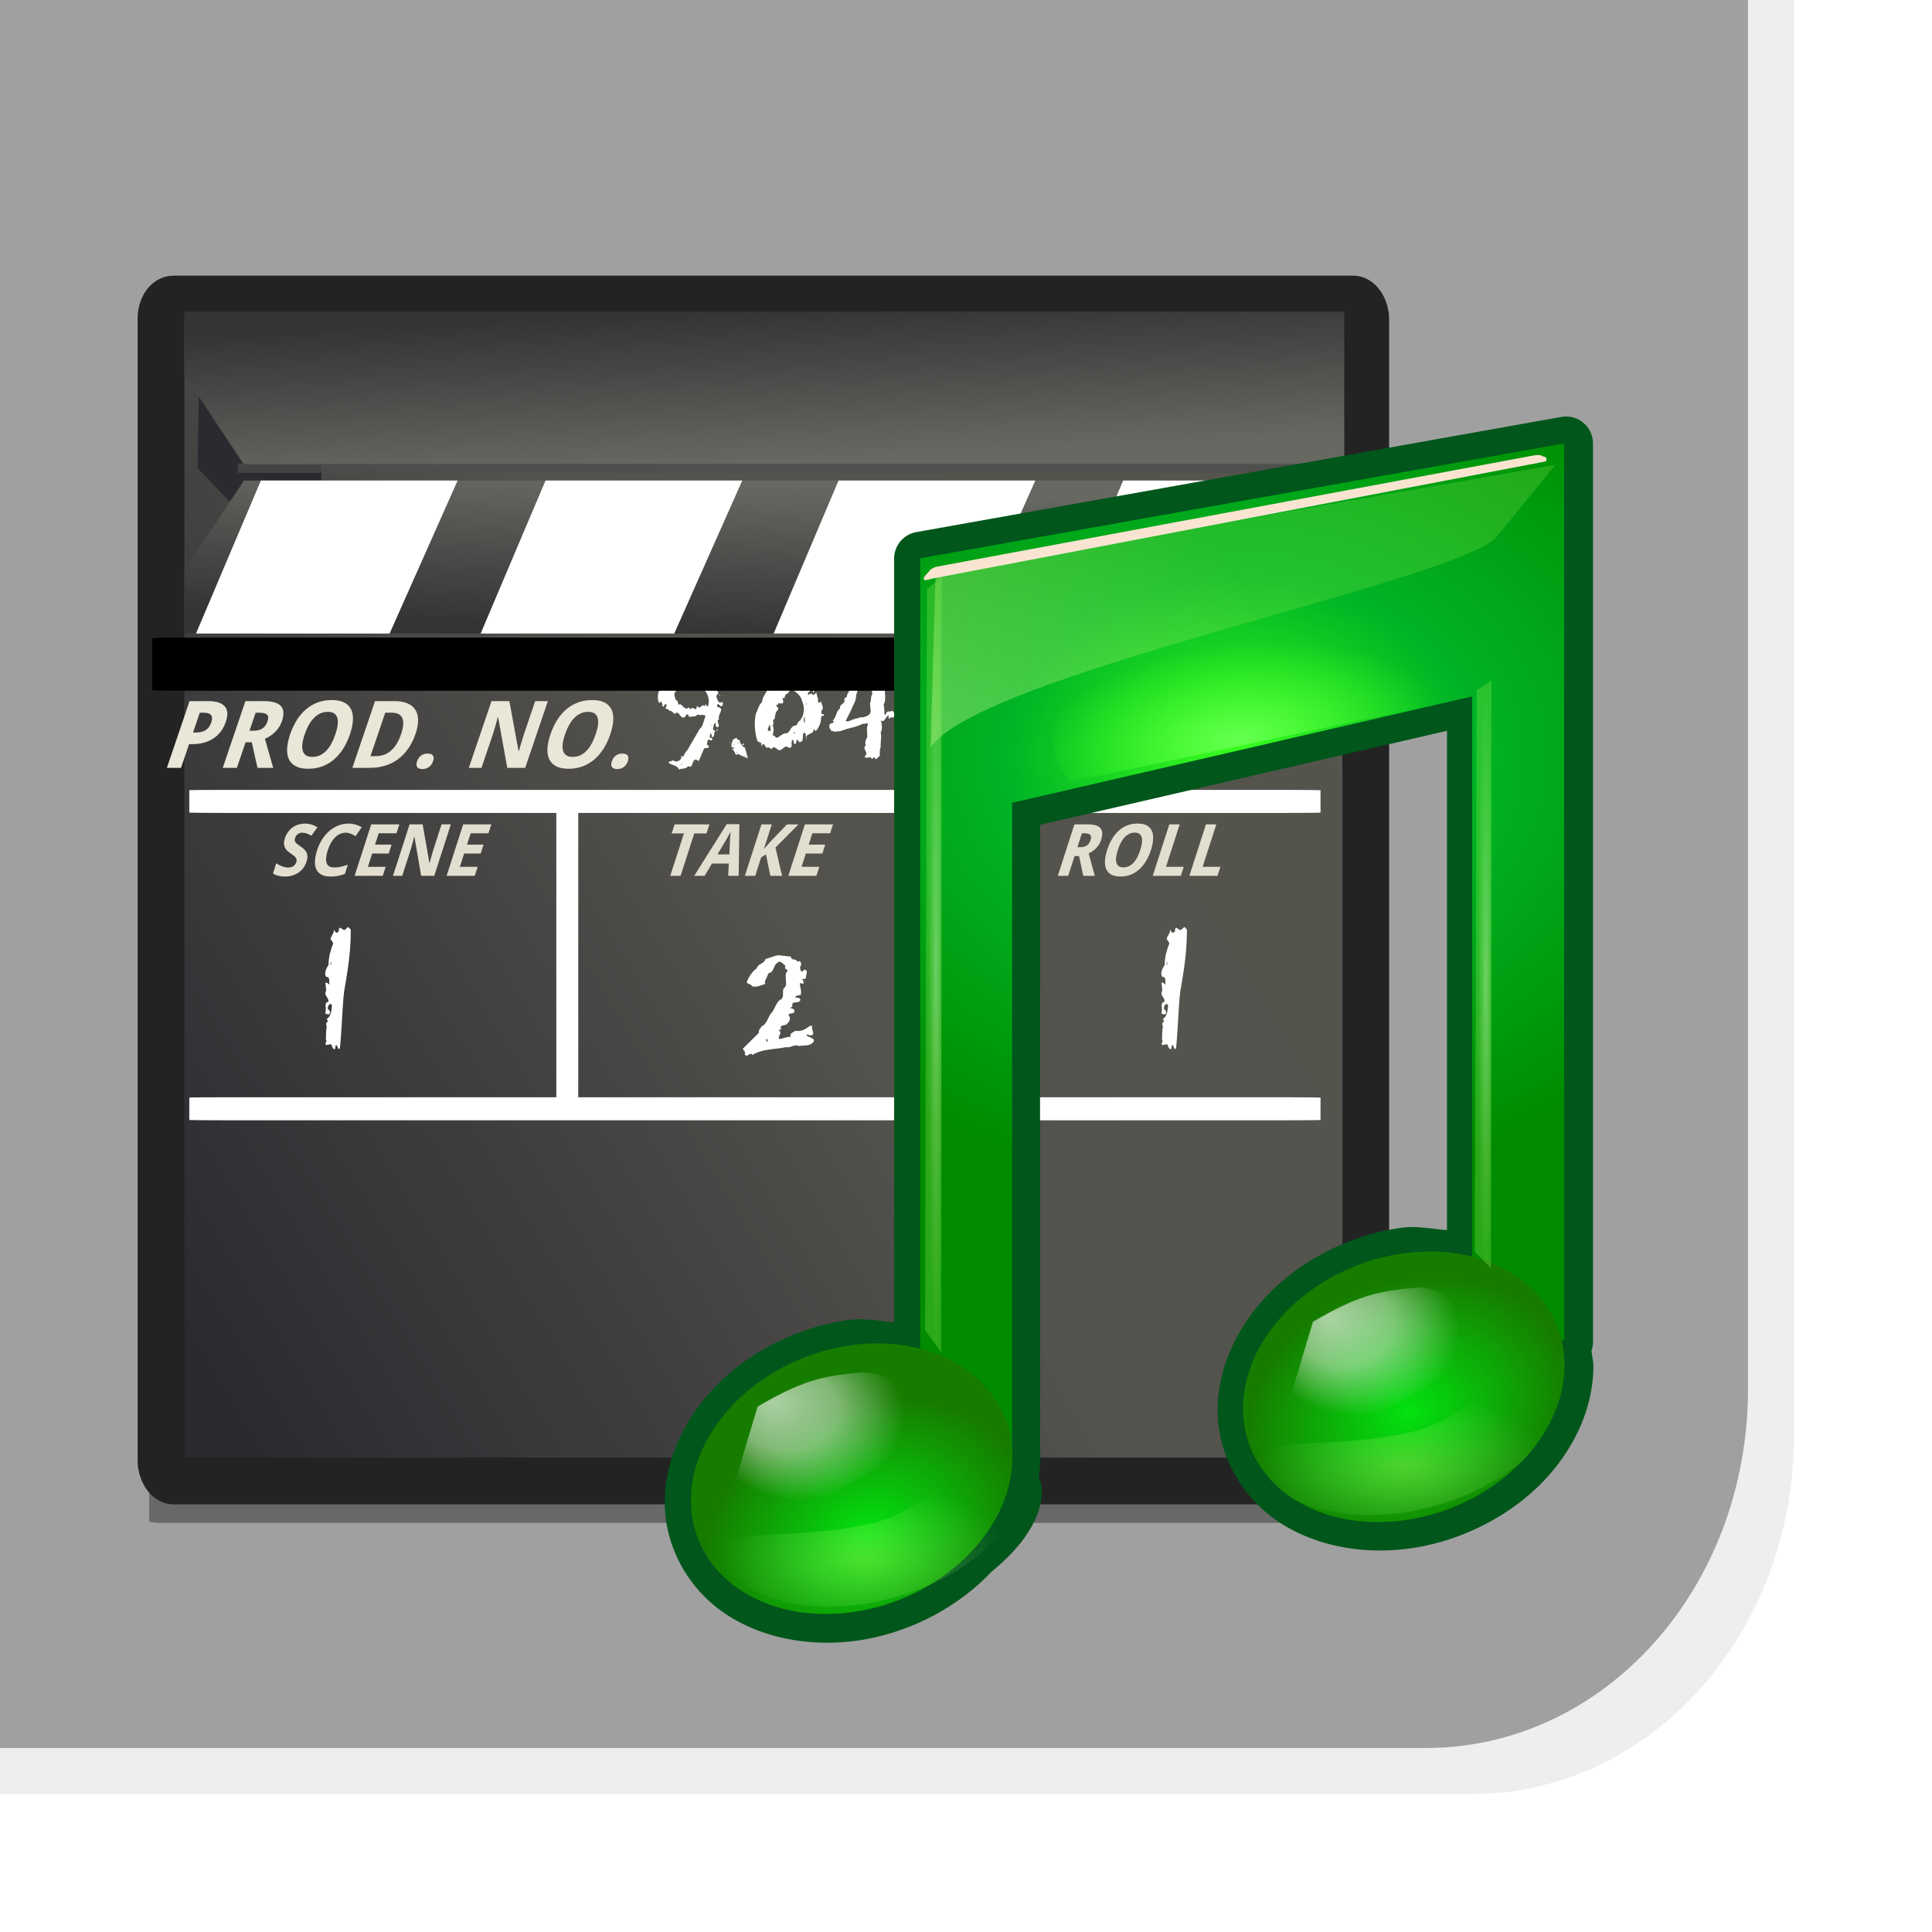 <svg height="42" viewBox="0 0 42 42" width="42" xmlns="http://www.w3.org/2000/svg" xmlns:xlink="http://www.w3.org/1999/xlink"><filter id="a" height="1.984" width="1.062" x="-.031" y="-.492"><feGaussianBlur stdDeviation="3.367"/></filter><linearGradient id="b" gradientTransform="matrix(.096 0 0 .12 126.199 .32)" gradientUnits="userSpaceOnUse" x1="103.786" x2="349.071" y1="678.791" y2="492.362"><stop offset="0" stop-color="#2b2a30"/><stop offset=".5" stop-color="#53524d"/><stop offset="1" stop-color="#55554d"/></linearGradient><filter id="c" height="1.209" width="1.281" x="-.14" y="-.105"><feGaussianBlur stdDeviation="1.838"/></filter><filter id="d" height="3.153" width="1.062" x="-.031" y="-1.076"><feGaussianBlur stdDeviation="3.524"/></filter><linearGradient id="e" gradientUnits="userSpaceOnUse" x1="119.094" x2="124.607" xlink:href="#f" y1="483.781" y2="459.5"/><linearGradient id="f"><stop offset="0" stop-color="#fff"/><stop offset="1" stop-color="#fff"/></linearGradient><linearGradient id="g" gradientUnits="userSpaceOnUse" x1="187.094" x2="192.607" xlink:href="#f" y1="483.781" y2="459.5"/><linearGradient id="h" gradientUnits="userSpaceOnUse" x1="257.094" x2="262.607" xlink:href="#f" y1="483.781" y2="459.5"/><linearGradient id="i" gradientUnits="userSpaceOnUse" x1="325.094" x2="330.607" xlink:href="#f" y1="483.781" y2="459.5"/><filter id="j"><feGaussianBlur stdDeviation=".454"/></filter><filter id="k"><feGaussianBlur stdDeviation=".408"/></filter><filter id="l" height="1.646" width="1.007" x="-.004" y="-.323"><feGaussianBlur stdDeviation=".404"/></filter><filter id="m" height="1.007" width="1.16" x="-.08" y="-.004"><feGaussianBlur stdDeviation=".1"/></filter><filter id="n" height="1.648" width="1.007" x="-.004" y="-.324"><feGaussianBlur stdDeviation=".405"/></filter><filter id="o" color-interpolation-filters="sRGB" height="1.063" width="1.084" x="-.042" y="-.032"><feGaussianBlur stdDeviation=".351"/></filter><radialGradient id="p" cx="5.221" cy="291.626" gradientTransform="matrix(1.727 -.01 .008 1.342 -6.081 -100.052)" gradientUnits="userSpaceOnUse" r="1.852"><stop offset="0" stop-color="#3aff1e"/><stop offset=".416" stop-color="#00b425"/><stop offset="1" stop-color="#008b00"/></radialGradient><radialGradient id="q" cx="6.307" cy="295.93" gradientTransform="matrix(1 0 0 .823 0 52.329)" gradientUnits="userSpaceOnUse" r=".933" xlink:href="#r"/><linearGradient id="r"><stop offset="0" stop-color="#03e310"/><stop offset="1" stop-color="#167c00"/></linearGradient><radialGradient id="s" cx="3.164" cy="296.249" gradientTransform="matrix(1 0 0 .823 0 52.346)" gradientUnits="userSpaceOnUse" r=".933" xlink:href="#r"/><filter id="t" height="1.278" width="1.147" x="-.073" y="-.139"><feGaussianBlur stdDeviation=".732"/></filter><radialGradient id="u" cx="17.007" cy="11.422" gradientTransform="matrix(.363 -.044 .021 .171 -1.141 289.955)" gradientUnits="userSpaceOnUse" r="3.2"><stop offset="0" stop-color="#66ff51"/><stop offset="1" stop-color="#3aff1e" stop-opacity="0"/></radialGradient><linearGradient id="v" gradientUnits="userSpaceOnUse" x1="2.701" x2="5.096" y1="291.646" y2="289.965"><stop offset="0" stop-color="#c7f6a7" stop-opacity=".56"/><stop offset="1" stop-color="#8eec4f" stop-opacity=".241"/></linearGradient><filter id="w" color-interpolation-filters="sRGB" height="1.487" width="1.085" x="-.042" y="-.243"><feGaussianBlur stdDeviation="1.111"/></filter><filter id="x"><feGaussianBlur stdDeviation=".61"/></filter><radialGradient id="y" cx="59.184" cy="57.881" gradientTransform="matrix(.035 0 0 1.675 1.46 195.527)" gradientUnits="userSpaceOnUse" r="1.351" xlink:href="#z"/><linearGradient id="z"><stop offset="0" stop-color="#c7f6a7" stop-opacity=".56"/><stop offset="1" stop-color="#8eec4f" stop-opacity=".299"/></linearGradient><radialGradient id="A" cx="59.184" cy="57.881" gradientTransform="matrix(.035 0 0 1.27 4.622 219.064)" gradientUnits="userSpaceOnUse" r="1.351" xlink:href="#z"/><linearGradient id="B" gradientTransform="matrix(1.008 0 0 1 -2.833 0)" gradientUnits="userSpaceOnUse" x1="214.286" x2="215" y1="483.791" y2="459.505"><stop offset="0" stop-color="#353334"/><stop offset="1" stop-color="#686863"/></linearGradient><radialGradient id="C" cx="27.127" cy="113.894" gradientTransform="matrix(1 -.026 .014 .527 18.168 52.583)" gradientUnits="userSpaceOnUse" r="11.99"><stop offset="0" stop-color="#c3ff6a"/><stop offset="1" stop-color="#a6ff88" stop-opacity="0"/></radialGradient><radialGradient id="D" cx="22.502" cy="91.357" fx="19.835" fy="86.024" gradientTransform="matrix(.686 -.279 .261 .683 -.067 33.863)" gradientUnits="userSpaceOnUse" r="14"><stop offset="0" stop-color="#fff"/><stop offset=".5" stop-color="#fff" stop-opacity=".709"/><stop offset="1" stop-color="#fff" stop-opacity="0"/></radialGradient><g fill-opacity=".581" transform="matrix(-1 0 0 1 42 0)"><path d="m3 0v7.803 19.197 4.197c0 4.322 3.122 7.803 7 7.803h7 17 8v-1h-7-17-7c-3.878 0-7-3.48-7-7.803v-4.197-18.197-7.803z" fill="#e1e1e1"/><path d="m4 0v7.803 18.197 4.197c0 4.322 3.122 7.803 7 7.803h7 17 7v-7.803-22.395-7.803h-7-24z" fill="#5b5b5b"/></g><g enable-background="new" transform="translate(-131.063 -51.061)"><rect fill="#686868" filter="url(#a)" height="16.429" rx="2.737" ry=".274" transform="matrix(.101 0 0 .118 124.928 2.131)" width="261.429" x="92.857" y="678.791"/><rect fill="url(#b)" height="25.695" rx=".274" ry=".428" stroke="#232323" stroke-width="1.016" width="26.19" x="134.563" y="57.561"/><path d="m146.718 66.188-.011.006-.01-.036c.009 0.0.016.01.021.03v0zm.05.134c.008.01.011.021.011.032s-.003.022-.008.032c-.005.01-.011.02-.019.029-.013.003-.027-.004-.042-.021-.015-.017-.027-.025-.036-.027-.014.004-.021.014-.021.03v.029c.032.006.054.015.068.026.013.011.02.024.02.039 0 .011-.009.038-.027.079-.018.041-.027.07-.027.085 0 .015.003.029.01.04-.023.011-.034.026-.034.044 0 .01.005.026.014.048.01.022.014.036.014.042 0 .01-.003.018-.008.025-.005.006-.015.013-.03.021-.022-.014-.033-.034-.033-.059 0-.006.002-.013.006-.019 0-.008-.003-.015-.01-.021-.023.01-.037.036-.043.076-.006.041-.01.063-.013.067l.055.036c-.017.009-.025.033-.027.072-.001.039-.017.058-.048.058-.005-.004-.008-.013-.008-.027.001-.013.002-.022.002-.029 0-.015-.01-.022-.029-.019-.005.024-.01.048-.015.071 0 .009.001.015.004.019.006-.004.018-.003.033.003s.024.013.024.022c0 .006-.004.013-.011.019-.005.01-.012.015-.021.015-.005 0-.013-.004-.024-.011-.011-.007-.019-.011-.024-.011-.009 0-.017.009-.025.027-.004.017-.007.033-.01.05-.003.017-.003.033-.002.05.006-.004.011-.006.015-.006.01 0 .017.007.02.021.003.014.003.025.001.034-.006.005-.025.008-.057.009s-.05.013-.053.034c-.036.083-.071.165-.105.246-.008.001-.019-.004-.033-.014s-.026-.016-.035-.016c-.005 0-.014.004-.028.01-.013.007-.027.033-.042.079s-.032.069-.051.069c-.013 0-.027-.005-.044-.015-.018.031-.052.049-.104.054-.051.006-.084.013-.097.022-.01-.041-.044-.071-.103-.092-.059-.02-.093-.034-.103-.042l-.008.009v-.057c.008.004.015.006.021.006.008 0 .02-.004.036-.012.017-.008.027-.012.033-.012.009 0 .019.006.03.019.006.003.017.004.033.004.024 0 .048-.007.071-.022.023-.015.038-.035.046-.06l-.011-.04.048.021c.001-.003.012-.024.033-.065s.039-.064.054-.071c.09-.155.181-.311.271-.468.028-.025.047-.05.058-.074s.034-.095.07-.212c-.01-.008-.021-.013-.032-.016-.011-.003-.025-.005-.042-.005-.008 0-.02.001-.036.002-.017.001-.028.002-.034.002-.006-.008-.012-.012-.017-.012-.005 0-.018.007-.038.022-.02.015-.035.022-.044.022-.014-.003-.028-.003-.043 0-.015.003-.029.004-.043.006-.015 0-.027-.004-.035-.01-.008-.007-.012-.021-.012-.043-.017-.003-.029.001-.038.01-.009.01-.02.026-.032.049-.008.004-.015.006-.023.008-.008.001-.013.002-.017.002-.023 0-.047-.018-.072-.054s-.045-.054-.06-.054c-.015 0-.033.01-.052.029-.006-.004-.021-.017-.044-.038-.023-.022-.041-.032-.055-.032-.006 0-.013.002-.021.006 0-.018-.01-.031-.029-.038-.018-.005-.035-.01-.052-.015.009-.023.018-.046.027-.069 0-.01-.006-.019-.017-.027l-.01-.01-.046.069c-.014-.004-.023-.024-.027-.06-.004-.036-.01-.054-.017-.054-.01 0-.025.011-.044.034-.022-.038-.032-.081-.032-.13 0-.022.002-.041.005-.059.003-.018.009-.041.016-.069.053-.042.08-.097.08-.166l.04.055c.015-.011.028-.027.037-.048.01-.02.012-.039.007-.055.009.013.023.019.042.019.028 0.0.049-.01.063-.03.008-.006.016-.02.026-.042.01-.022.023-.034.039-.038.015.01.03.015.044.015.014 0.0.032-.01.052-.03.021-.02.04-.03.058-.03.004 0.0.012.001.025.004l.025-.034c-.006.018-.003.034.011.048.013.014.028.023.045.027.023-.031.065-.048.125-.052.06-.004.101-.017.123-.037.01.014.018.025.025.034.006.009.015.013.025.013.006 0.0.012-.001.017-.004.022-.023.048-.032.078-.029.02.022.052.036.095.042.043.006.074.022.094.048.005 0.0.013-.003.023-.008s.018-.008.025-.008c.005 0.0.011.002.017.006.004.008.006.016.006.025-0.0.024-.011.045-.034.061-.018 0-.045-.001-.081-.002-.036-.001-.063-.002-.079-.002-.017 0-.033 0-.048 0-.013.003-.022.004-.027.004-.009.003-.015-.002-.018-.013-.003-.011-.005-.018-.007-.019-.215.034-.355.061-.42.079-.065.018-.119.074-.162.167-.02.019-.031.042-.031.069 0 .019.003.039.01.061.006.022.013.043.021.063.023 0.0.037.016.044.049.006.032.01.05.011.052.01-.009.021-.013.033-.013.015 0.0.037.016.066.047s.054.047.075.047c.018 0.0.037-.009.059-.027.004.011.007.021.01.029.003.008.008.013.015.017.01-.019.025-.029.044-.029.013 0.0.026.003.04.009.014.006.028.013.042.019.003-.004.005-.015.009-.033.003-.018.01-.031.02-.037.015.02.03.031.044.03.009 0.0.021-.008.037-.024.016-.016.029-.024.039-.024.013 0.0.026.007.04.021.005-.003.008-.01.01-.023.001-.013.006-.021.015-.025.001.001.005.011.012.029.007.018.018.024.032.019.013-.034.019-.071.019-.109-0-.057-.013-.112-.04-.164-.027-.052-.064-.1-.113-.143.004-.041.017-.071.04-.092.003.013.008.023.016.03.008.007.019.012.033.016.014 0.0.03-.002.048-.006s.031-.005.04-.004c.003.003.009.011.019.026.01.015.02.022.029.022.004 0.0.01-.001.017-.004l.021-.019c.005.022.021.049.048.081.027.032.043.054.048.064.005.014-.001.029-.017.044-.017.015-.025.027-.027.036.001.003.009.025.022.069.013.043.034.068.062.074l.05-.015 0-0zm-.105.618c-.003.004-.007.007-.013.009-.006.002-.011.003-.016.003l.019-.046c0 .003.002.008.006.015.004.008.005.014.004.019v0zm-.485.664c0 .013-.003.021-.008.025v-.025zm.364-.763c0-.015-.002-.024-.006-.027l-.008.027h.013zm-.643.832-.01-.004-.021.023c.006.004.012.003.018-.004.006-.006.01-.011.012-.015v0zm1.048-.481h-.011l-.008.036c.006-.011.013-.024.019-.036zm.288.042c.003.005.003.01.001.013-.002.004-.005.008-.011.013-.019 0-.026-.011-.021-.032.001 0 .007 0.0.016.001.01.001.014.002.014.005l-0.0 0zm.08.284c.001.008-0.0.014-.005.019-.004.005-.008.009-.011.011 0-.006-.008-.017-.025-.03-.019.004-.03.006-.034.006-.006 0-.011-.002-.015-.006.009-.004.017-.007.023-.011.006-.003.01-.009.01-.016-.006.004-.013.006-.021.008-.008.001-.013.002-.017.002-.017 0-.038-.008-.063-.024-.025-.016-.043-.024-.051-.024-.013 0-.024.007-.034.021-.011-.006-.024-.025-.036-.055s-.027-.049-.042-.055l-.017-.032c.005-.003.01-.002.015.003.005.004.01.008.015.01.004 0 .008-.004.011-.013.003-.005.001-.011-.004-.016-.005-.006-.01-.011-.013-.016-.011.005-.022.01-.033.015-.003-.02-.004-.034-.004-.042 0-.019.002-.035.005-.048.003-.013.014-.044.032-.094.011.003.025-.002.039-.013.015-.011.025-.018.032-.019.003.003.008.011.015.026.008.015.015.022.021.022.004 0 .008-.003.013-.008.015.004.024.017.027.039.003.022.004.035.006.039.013.006.027.023.044.05.017.027.034.04.053.04.01.02.022.056.034.107s.023.086.03.105l0-0zm-.187-.309c-.005-.001-.012-.001-.02.001-.008.002-.012.008-.012.018.019-.006.03-.013.032-.019zm-.103.048v-.032l-.015.032zm.057.153h-.008v.025c.006-.001.009-.005.009-.011-.001-.006-.001-.011-.001-.013l-0-0zm1.676-1.294h-.023v-.099h.023zm.214.469c.003.006.004.013.004.021 0 .009-.008.014-.025.016-.017.002-.029.007-.036.014 0 .065-.01.123-.03.175-.02.052-.049.1-.087.144l-.052-.052c.003.013.004.022.004.029 0 .033-.027.06-.081.082-.054.022-.081.046-.081.074 0 .018.005.037.015.057-.009-.009-.015-.018-.018-.029-.003-.01-.005-.022-.005-.036v-.027c0-.018-.002-.031-.007-.041-.004-.009-.016-.018-.035-.024-.01.013-.016.027-.018.043-.002.016-.003.03-.003.043 0 .037-.004.065-.011.083-.007.018-.028.032-.062.039-.009-.004-.017-.013-.025-.029-.008-.015-.017-.023-.027-.023-.011.006-.018.023-.019.049-.001.026-.012.04-.033.043-.015-.005-.023-.02-.023-.046 0-.015-.002-.026-.006-.031-.004-.006-.01-.011-.019-.014-.008.005-.013.013-.016.023-.003.01-.005.023-.005.038.001.024.002.042.002.053 0 .018-.003.032-.009.042-.006.01-.018.015-.037.015-.005 0-.014-.001-.027-.004-.006-.008-.014-.013-.023-.017-.009-.004-.016-.006-.021-.006-.017 0-.041.014-.073.041-.033.027-.057.041-.073.041-.01 0-.023-.005-.037-.015-.015-.01-.029-.021-.043-.032s-.029-.017-.044-.017c-.008 0-.017.002-.027.006-.01.02-.02.03-.03.03-.008 0-.018-.006-.03-.018-.012-.012-.022-.018-.03-.018-.003 0-.007.002-.013.006-.024.006-.044-.005-.06-.035-.016-.03-.026-.045-.032-.045-.009 0-.021.011-.036.034h-.019c.005-.011.008-.023.008-.034 0-.017-.015-.029-.045-.038-.03-.009-.046-.022-.049-.038-.034-.117-.052-.233-.052-.349 0-.078.008-.156.023-.235.013-.018.03-.057.051-.117.021-.06.049-.103.083-.127 0-.047.022-.107.065-.178.043-.072.068-.117.074-.135l.029.065c.019-.005.029-.015.029-.03 0-.006-.002-.016-.006-.029s-.006-.023-.006-.031c0-.009.003-.018.01-.027.015-.009.045-.038.089-.087s.085-.073.123-.073c.014 0.0.029.002.044.006.011-.005.017-.011.017-.017-.008-.014-.011-.024-.011-.029s.004-.01.011-.013c.011.001.017.007.017.017-.001.01-.002.018-.002.023 0 .008.003.014.008.019l.065-.03c.005.01.021.024.049.042s.042.039.045.063c.009-.005.013-.011.013-.017-.004-.009-.006-.016-.006-.021 0-.004.003-.008.008-.013.046.013.081.024.106.034.025.01.04.033.045.069.008.008.016.011.025.011.014 0.0.026-.005.035-.015.01-.01.013-.022.011-.036l.052.092c.014-.009.025-.015.032-.019.008-.004.018-.007.031-.009.001.01.009.028.023.053.014.025.021.045.021.057 0 .011-.006.023-.019.034-.015-.003-.024.005-.025.022-.001.017-.005.028-.011.031.013.005.027.003.044-.006s.028-.013.034-.013c.014 0.0.027.011.038.034l.082-.052c-.003.019.002.048.014.087.012.039.018.059.018.062 0 .015-.003.029-.01.042l.029.029.046-.029c.013.045.025.088.038.132 0 .027-.011.048-.033.065v.05c0 .018.008.028.023.03.018 0.0.027-.001.029-.004v-0zm-.368-.202v-.019c-.005-.005-.009-.009-.012-.011-.003-.003-.007-.003-.012 0l.025.031 0-0zm-.099-.071c-.015-.061-.046-.115-.092-.162-.046-.047-.099-.08-.158-.097l-.08.094c-.023-.003-.038.013-.046.046-.008.033-.017.05-.027.05-.01 0-.021-.005-.032-.015 0 .009.004.024.011.045.007.021.011.035.011.043 0 .015-.007.028-.021.038h-.033c-.022 0-.038-.003-.05-.008-.011-.005-.015-.016-.011-.032l.008.052c-.01.017-.027.023-.052.019.001.01.01.024.025.04.015.017.023.031.023.044 0 .003-.001.009-.004.019-.027.027-.044.053-.051.078-.007.025-.015.067-.024.124-.022.008-.033.022-.033.044 0 .005.001.014.004.027s.004.023.004.031c0 .018-.009.032-.027.044h.011c.008.011.013.028.015.05.003.022.004.034.004.036 0 .019-.002.039-.005.059-.003.02-.008.042-.014.065l.04.011c.014.028.031.042.052.042.01 0.0.038-.016.083-.048.045-.032.078-.048.098-.048.042.004.077-.021.106-.074.029-.053.059-.085.091-.093.029.006.051-.008.066-.043.015-.035.031-.055.049-.06.03-.033.053-.072.069-.117.015-.045.023-.091.023-.138 0-.057-.011-.111-.033-.162v0zm.052.469v-.139c-.015.02-.023.042-.023.065 0 .01 0.0.017.001.022.001.004.005.022.014.052h.008l0-0zm-.735.155c-.008-.009-.012-.03-.013-.064-.001-.034-.009-.054-.023-.062.003.015-.002.034-.014.057-.012.023-.018.04-.018.052 0 .009.002.018.006.029.013 0.0.023 0.0.03 0 .014 0.0.025-.004.033-.011v-0zm.521.065v-.023c-.008-.003-.014-.001-.019.005-.005.006-.01.012-.015.018zm2.031-1.05h-.01v-.015h.01zm.185.599c.003.008.004.013.004.017 0 .014-.013.031-.04.05-.027.019-.04.037-.04.053-.008-.011-.018-.017-.03-.017-.01 0-.021.003-.033.009-.011.006-.019.015-.023.025-.011-.003-.017-.013-.017-.031.001-.01.002-.018.002-.025-0-.009-.003-.016-.008-.021-.013.005-.032.028-.059.069-.027.041-.048.061-.063.061-.014 0-.029-.007-.044-.021.009.024.016.048.02.073.004.024.007.05.007.078 0 .045-.009.081-.027.109.006.024.01.054.01.09 0 .023-.002.057-.006.101-.004.045-.006.078-.006.101 0 .018.001.031.002.04-.008.013-.013.027-.015.044-.003.017-.004.032-.004.048v.05c0 .022-.002.038-.006.05-.013 0-.025.01-.038.029-.013.019-.025.03-.038.032l-.042-.042c-.009.009-.017.017-.025.023-.008.006-.015.009-.023.009-.01 0-.018-.006-.023-.019v-.009c-.01-.005-.028-.005-.052.001-.025.006-.04.009-.045.009-.019 0-.031-.011-.036-.032.024-.019.036-.039.036-.061 0-.015-.007-.037-.022-.065-.015-.028-.022-.048-.022-.059 0-.018.01-.034.031-.05-.006-.017-.01-.034-.01-.053 0-.02.002-.038.007-.053.004-.015.017-.045.037-.088 0-.015-.001-.04-.004-.074s-.004-.06-.004-.078c0-.029.002-.052.005-.069s.01-.034.02-.053c-.009-.01-.02-.015-.034-.015-.006 0-.019.003-.038.008s-.033.006-.042.002c-.09.041-.171.069-.241.084-.071.015-.13.033-.178.052-.048.02-.087.03-.116.03-.008 0-.022-.001-.042-.004-.006.01-.014.015-.023.015-.006 0-.015-.004-.027-.01-.011-.007-.021-.01-.029-.01-.005 0-.011.002-.019.006-.023-.031-.037-.051-.044-.06-.006-.009-.01-.024-.01-.045 0-.01.001-.018.002-.023 0-.022.015-.037.046-.046s.046-.017.046-.025c0-.009-.007-.021-.021-.036.029-.022.055-.065.076-.131.022-.066.05-.11.086-.135-.003-.01-.004-.018-.004-.023 0-.02.017-.043.05-.069s.05-.048.05-.069c0-.009-.003-.021-.01-.036.003-.001.01-.01.022-.026.012-.016.025-.024.039-.024-.003-.025.007-.057.029-.094.022-.037.033-.066.033-.088 0-.01-.001-.018-.002-.025 0-.022.003-.037.01-.046.006-.009.015-.013.027-.013.008 0.0.027.005.057.015.03.01.05.015.059.015.005 0.0.011-.001.019-.004.004.009.006.018.007.029.001.01.002.018.003.023 0 .019-.007.049-.022.091-.015.041-.022.068-.022.081.004.041-.011.096-.046.167-.034.071-.054.115-.059.133-.041.08-.081.16-.12.239.011.006.025.009.04.009.018 0.0.041-.007.071-.022.029-.015.05-.022.063-.022.014-.009.037-.016.07-.021.032-.005.054-.013.066-.023.011.001.02.002.025.002.029 0.0.057-.005.083-.014.026-.009.051-.019.073-.03.02-.015.034-.032.041-.049s.011-.037.011-.06c0-.01-.002-.031-.007-.062-.004-.031-.007-.054-.007-.07 0-.019.001-.032.003-.04.002-.008.006-.017.013-.029.003-.011.004-.033.006-.065.001-.032.01-.059.027-.082-.004-.028-.006-.058-.008-.091-.001-.032-.002-.068-.002-.106 0-.024 0-.049 0-.074 0-.025.001-.051.002-.076.006.017.016.025.029.025.006 0.0.017-.003.03-.01s.025-.01.033-.01c.014 0.0.026.009.036.027.013.006.04.012.082.017s.068.022.078.05c-.008.034-.011.069-.011.103 0 .023.002.057.006.103.004.046.006.081.006.105 0 .032-.002.06-.007.085-.004.025-.013.05-.026.075.006.024.011.062.013.113.003.051.006.088.011.113.014-.004.025-.018.034-.042s.024-.036.046-.036c.004.003.01.004.019.004.005 0.0.015-.002.03-.007.015-.004.026-.007.032-.007.013 0.0.022.008.027.025.005.005.013.011.023.017.01.006.02.009.029.009.01 0.0.018-.006.025-.017l0.0 0z" fill="#fff"/><path d="m89.971 442.875-.331 14.68 29.753 20.5-.331-35.18z" fill="#2b2a30" filter="url(#c)" transform="matrix(.091 0 0 .137 127.202 -1.444)"/><rect filter="url(#d)" height="7.857" rx="2.857" ry=".131" transform="matrix(.096 0 0 .147 126.006 -5.25)" width="272.857" x="87.143" y="477.362"/><g transform="matrix(.091 0 0 .137 127.202 -1.444)"><path d="m100.719 459.5-14.281 14.281v10h277.125v-24.281z" fill="url(#B)"/><path d="m104.75 459.5-15.5 24.281h46.25l16.25-24.281z" fill="url(#e)"/><path d="m172.75 459.5-15.5 24.281h46.25l16.25-24.281z" fill="url(#g)"/><path d="m242.75 459.5-15.5 24.281h46.25l16.25-24.281z" fill="url(#h)"/><path d="m310.75 459.5-15.5 24.281h46.25l16.25-24.281z" fill="url(#i)"/></g><g transform="matrix(.091 0 0 -.137 127.202 124.114)"><path d="m100.719 459.5-14.281 14.281v10h277.125v-24.281z" fill="url(#B)"/><path d="m104.75 459.5-15.5 24.281h46.25l16.25-24.281z" fill="url(#e)"/><path d="m172.75 459.5-15.5 24.281h46.25l16.25-24.281z" fill="url(#g)"/><path d="m242.75 459.5-15.5 24.281h46.25l16.25-24.281z" fill="url(#h)"/><path d="m310.75 459.5-15.5 24.281h46.25l16.25-24.281z" fill="url(#i)"/></g><path d="m160.267 61.239h-24.035" fill="none" opacity=".7" stroke="#4e4e4e" stroke-linejoin="round" stroke-width=".2"/><path d="m98.057 507.065h.477c.682 0 1.243-.135 1.681-.406.438-.271.761-.711.968-1.32.193-.568.181-.987-.037-1.258-.218-.271-.657-.406-1.319-.406h-.617l-1.152 3.391zm5.608-1.812c-.17.5-.408.979-.715 1.438-.307.458-.693.862-1.157 1.211-.465.349-1.015.628-1.651.836-.636.208-1.371.312-2.204.312h-.555l-1.381 4.062h-2.422l3.882-11.422h3.172c.734 0 1.341.082 1.819.246.478.164.838.398 1.081.703.243.305.373.677.39 1.117.017.44-.069.939-.259 1.496zm4.058 1.508h.656c.672 0 1.199-.134 1.582-.402.383-.268.663-.663.84-1.184.184-.542.159-.927-.076-1.156-.235-.229-.68-.344-1.336-.344h-.617l-1.049 3.086zm-.669 1.969-1.489 4.383h-2.422l3.882-11.422h3.125c1.464 0 2.448.283 2.954.848.506.565.563 1.423.172 2.574-.133.391-.305.745-.517 1.062-.212.318-.447.6-.706.848-.259.247-.533.464-.822.648-.289.185-.58.34-.873.465.263.927.5 1.755.71 2.484.091.312.179.617.263.914.084.297.159.563.225.797.066.234.122.422.168.562l.059.219h-2.688l-.987-4.383zm17.863-1.344c-.299.88-.675 1.682-1.126 2.406-.452.724-.976 1.344-1.573 1.859-.597.516-1.265.914-2.004 1.195-.739.281-1.546.422-2.421.422s-1.586-.141-2.134-.422c-.548-.281-.943-.68-1.188-1.195-.244-.516-.346-1.137-.304-1.863.041-.727.212-1.533.513-2.418.301-.885.677-1.689 1.127-2.41.451-.721.974-1.337 1.569-1.848.595-.51 1.262-.905 2-1.184.738-.279 1.547-.418 2.427-.418.875 0 1.585.139 2.131.418.546.279.941.674 1.186 1.188.245.513.348 1.13.308 1.852-.039.721-.21 1.527-.513 2.418zm-7.75 0c-.204.599-.335 1.137-.392 1.613-.058.477-.035.88.069 1.211.104.331.29.585.558.762.268.177.628.266 1.082.266.464 0 .891-.088 1.282-.266.391-.177.748-.431 1.071-.762.323-.331.617-.734.88-1.211.264-.477.497-1.014.701-1.613.203-.599.335-1.137.396-1.613.06-.477.042-.882-.056-1.215-.098-.333-.28-.589-.548-.766-.268-.177-.631-.266-1.089-.266-.453 0-.876.088-1.27.266-.394.177-.755.432-1.084.766-.329.333-.627.738-.893 1.215-.266.477-.501 1.014-.704 1.613zm18.977-.094c-.327.964-.746 1.809-1.256 2.535-.51.727-1.096 1.333-1.759 1.82-.663.487-1.397.853-2.201 1.098-.805.245-1.668.367-2.59.367h-3.008l3.882-11.422h3.344c.839 0 1.554.12 2.147.359.593.24 1.049.595 1.368 1.066.319.471.489 1.056.51 1.754.021.698-.125 1.505-.436 2.422zm-2.475.062c.216-.635.339-1.184.368-1.645.029-.461-.026-.842-.166-1.145-.14-.302-.36-.526-.662-.672-.302-.146-.679-.219-1.133-.219h-1.117l-2.528 7.438h.891c1.021 0 1.894-.312 2.619-.938.725-.625 1.301-1.565 1.728-2.82zm2.736 4.641c.083-.245.188-.452.316-.621s.272-.306.432-.41c.16-.104.332-.18.514-.227.183-.047.37-.07.563-.07.182 0 .347.023.496.07s.267.122.357.227c.09.104.142.241.157.41s-.019.376-.102.621c-.08.234-.184.435-.314.602-.13.167-.275.305-.438.414-.162.109-.334.189-.515.238-.181.05-.362.074-.545.074-.193 0-.364-.025-.514-.074s-.269-.129-.356-.238c-.088-.109-.138-.247-.152-.414-.014-.167.019-.367.099-.602zm18.511 1.117h-3.07l-1.556-8.641h-.07c-.105.401-.215.799-.328 1.195-.094.339-.198.694-.312 1.066-.114.372-.221.707-.322 1.004l-1.827 5.375h-2.164l3.882-11.422h3.055l1.577 8.555h.047c.119-.396.233-.786.343-1.172.051-.167.103-.337.155-.512.052-.174.104-.349.158-.523.054-.174.107-.342.159-.504.052-.161.1-.307.145-.438l1.837-5.406h2.172l-3.882 11.422zm14.563-5.727c-.299.88-.675 1.682-1.126 2.406-.452.724-.976 1.344-1.573 1.859-.597.516-1.265.914-2.004 1.195-.739.281-1.546.422-2.421.422s-1.586-.141-2.134-.422c-.548-.281-.943-.68-1.188-1.195-.244-.516-.346-1.137-.304-1.863.041-.727.212-1.533.513-2.418.301-.885.677-1.689 1.127-2.41.451-.721.974-1.337 1.569-1.848.595-.51 1.262-.905 2-1.184.738-.279 1.547-.418 2.427-.418.875 0 1.585.139 2.131.418.546.279.941.674 1.186 1.188.245.513.348 1.13.308 1.852-.039.721-.21 1.527-.513 2.418zm-7.75 0c-.204.599-.335 1.137-.392 1.613-.058.477-.035.88.069 1.211.104.331.29.585.558.762.268.177.628.266 1.082.266.464 0 .891-.088 1.282-.266.391-.177.748-.431 1.071-.762.323-.331.617-.734.88-1.211.264-.477.497-1.014.701-1.613.203-.599.335-1.137.396-1.613.06-.477.042-.882-.056-1.215-.098-.333-.28-.589-.548-.766-.268-.177-.631-.266-1.089-.266-.453 0-.876.088-1.27.266-.394.177-.755.432-1.084.766-.329.333-.627.738-.893 1.215-.266.477-.501 1.014-.704 1.613zm8.02 4.609c.083-.245.188-.452.316-.621s.272-.306.432-.41c.16-.104.332-.18.514-.227.183-.047.37-.07.563-.07.182 0 .347.023.496.07s.267.122.357.227c.09.104.142.241.157.41s-.019.376-.102.621c-.08.234-.184.435-.314.602-.13.167-.275.305-.438.414-.162.109-.334.189-.515.238-.181.05-.362.074-.545.074-.193 0-.364-.025-.514-.074s-.269-.129-.356-.238c-.088-.109-.138-.247-.152-.414-.014-.167.019-.367.099-.602z" fill="#e9e7d8" filter="url(#j)" transform="matrix(.127 0 0 .127 122.806 2.588)"/><g fill="#e2dfd0"><path d="m118.773 533.512c-.174.51-.417.97-.73 1.379-.313.409-.687.758-1.121 1.047-.434.289-.921.512-1.461.668-.54.156-1.125.234-1.756.234-.552 0-1.065-.057-1.539-.172-.474-.115-.891-.286-1.25-.516l.765-2.25c.209.12.423.236.64.348.217.112.442.212.675.301.233.088.472.159.717.211.245.052.498.078.759.078.266 0 .504-.03.714-.09.21-.06.392-.143.546-.25s.283-.234.388-.383c.105-.148.188-.311.248-.488.073-.214.091-.402.056-.566s-.111-.318-.226-.461c-.115-.143-.266-.283-.452-.418-.186-.135-.396-.279-.631-.43-.197-.125-.414-.276-.651-.453-.237-.177-.442-.397-.615-.66-.174-.263-.286-.581-.336-.953-.051-.372.013-.819.19-1.34.173-.51.413-.967.72-1.371.306-.404.663-.745 1.07-1.023.407-.279.858-.491 1.353-.637.495-.146 1.018-.219 1.571-.219.276 0.0.539.018.79.055.251.036.493.088.728.156.235.068.465.151.692.25.227.099.456.214.688.344l-1.421 1.883c-.197-.109-.383-.206-.558-.289-.175-.083-.349-.154-.522-.211-.173-.057-.348-.1-.523-.129-.175-.029-.356-.043-.544-.043-.406 0-.754.108-1.044.324-.29.216-.496.504-.618.863-.065.193-.091.363-.076.512.015.148.071.288.17.418.099.13.239.263.419.398.181.135.403.289.667.461.32.208.607.421.862.637.255.216.456.456.603.719.148.263.23.561.247.895.017.333-.051.724-.203 1.172zm9.143-6.398c-.464 0-.904.09-1.322.27-.418.18-.805.438-1.161.773-.356.336-.679.745-.968 1.227-.289.482-.535 1.022-.738 1.621-.207.609-.335 1.151-.384 1.625-.049.474-.013.874.108 1.199.121.326.334.573.638.742.304.169.707.254 1.207.254.464 0 .946-.052 1.448-.156.502-.104 1.059-.253 1.671-.445l-.69 2.031c-.285.104-.563.193-.833.266-.27.073-.54.133-.811.18-.271.047-.545.082-.821.105-.276.023-.568.035-.875.035-.88 0-1.595-.141-2.146-.422s-.949-.677-1.198-1.188c-.249-.51-.352-1.125-.311-1.844.041-.719.211-1.518.51-2.398.294-.865.681-1.658 1.16-2.379.479-.721 1.034-1.342 1.664-1.863.63-.521 1.328-.926 2.093-1.215.765-.289 1.58-.434 2.444-.434.568 0 1.112.072 1.634.215.522.143 1.0.34 1.436.59l-1.45 1.969c-.358-.203-.728-.38-1.109-.531-.381-.151-.78-.227-1.197-.227zm8.662 9.57h-6.578l3.882-11.422h6.578l-.674 1.984h-4.156l-.853 2.508h3.867l-.674 1.984h-3.867l-1.001 2.945h4.156zm12.039 0h-3.07l-1.556-8.641h-.07c-.105.401-.215.799-.328 1.195-.094.339-.198.694-.312 1.066-.114.372-.221.707-.322 1.004l-1.827 5.375h-2.164l3.882-11.422h3.055l1.577 8.555h.047c.119-.396.233-.786.343-1.172.051-.167.103-.337.155-.512.052-.174.104-.349.158-.523.054-.174.107-.342.159-.504.052-.161.1-.307.145-.438l1.837-5.406h2.172l-3.882 11.422zm9.461 0h-6.578l3.882-11.422h6.578l-.674 1.984h-4.156l-.853 2.508h3.867l-.674 1.984h-3.867l-1.001 2.945h4.156zm48.117 0h-2.414l3.197-9.406h-2.867l.685-2.016h8.141l-.685 2.016h-2.859zm11.133 0 .143-2.719h-3.938l-1.713 2.719h-2.445l7.608-11.469h2.961l-.171 11.469zm.271-4.75.115-2.5c.001-.094.006-.247.016-.461.01-.214.024-.449.041-.707.017-.258.039-.517.065-.777.026-.26.057-.482.093-.664-.06.115-.133.25-.22.406-.087.156-.182.322-.286.496-.104.174-.209.35-.316.527-.107.177-.208.344-.303.5-.095.156-.179.294-.254.414-.074.12-.129.208-.165.266l-1.576 2.5h2.789zm12.323 4.75h-2.75l-1.011-4.75-1.135.672-1.386 4.078h-2.422l3.882-11.422h2.422l-1.869 5.5 1.502-1.617 3.929-3.883h2.688l-5.398 5.148zm8.031 0h-6.578l3.882-11.422h6.578l-.674 1.984h-4.156l-.853 2.508h3.867l-.674 1.984h-3.867l-1.001 2.945h4.156zm61.002-6.352h.656c.672 0 1.199-.134 1.582-.402.383-.268.663-.663.84-1.184.184-.542.159-.927-.076-1.156-.235-.229-.68-.344-1.336-.344h-.617l-1.049 3.086zm-.669 1.969-1.489 4.383h-2.422l3.882-11.422h3.125c1.464 0 2.448.283 2.954.848.506.565.563 1.423.172 2.574-.133.391-.305.745-.517 1.062-.212.318-.447.6-.706.848-.259.247-.533.464-.822.648-.289.185-.58.34-.873.465.263.927.5 1.755.71 2.484.091.313.179.617.263.914.084.297.159.562.225.797.066.234.122.422.168.562l.059.219h-2.688l-.987-4.383h-1.055zm17.863-1.344c-.299.88-.675 1.682-1.126 2.406-.452.724-.976 1.344-1.573 1.859-.597.516-1.265.914-2.004 1.195-.739.281-1.546.422-2.421.422s-1.586-.141-2.134-.422c-.548-.281-.943-.68-1.188-1.195-.244-.516-.346-1.137-.304-1.863.041-.727.212-1.533.513-2.418.301-.885.677-1.689 1.127-2.41.451-.721.974-1.337 1.569-1.848.595-.51 1.262-.905 2-1.184.738-.279 1.547-.418 2.427-.418.875 0 1.585.139 2.131.418.546.279.941.674 1.186 1.188.245.513.348 1.13.308 1.852-.039.721-.21 1.527-.513 2.418zm-7.75 0c-.204.599-.335 1.137-.392 1.613-.058.477-.035.88.069 1.211.104.331.29.585.558.762.268.177.628.266 1.082.266.464 0 .891-.088 1.282-.266.391-.177.748-.431 1.071-.762.323-.331.617-.734.88-1.211.264-.477.497-1.014.701-1.613.203-.599.335-1.137.396-1.613s.042-.881-.056-1.215c-.098-.333-.28-.589-.548-.766-.268-.177-.631-.266-1.089-.266-.453 0-.876.089-1.27.266-.394.177-.755.432-1.084.766-.329.333-.627.738-.893 1.215-.266.477-.501 1.014-.704 1.613zm8.163 5.727 3.882-11.422h2.422l-3.202 9.422h4.156l-.68 2zm8.562 0 3.882-11.422h2.422l-3.202 9.422h4.156l-.68 2z" filter="url(#k)" transform="matrix(.093 0 0 .098 126.682 17.506)"/><rect fill="#fff" filter="url(#l)" height="3" rx="8.898" ry=".042" transform="matrix(.093 0 0 .167 126.682 -22.995)" width="264.429" x="91.357" y="586.284"/><rect fill="#fff" filter="url(#m)" height="68.15" ry=".062" transform="matrix(.159 0 0 .098 115.116 17.506)" width="3" x="176.357" y="518.923"/><rect filter="url(#m)" height="68.15" ry=".062" transform="matrix(.159 0 0 .098 109.354 17.506)" width="3" x="264.214" y="518.566"/><rect fill="#fff" filter="url(#n)" height="3" rx="8.898" ry=".042" transform="matrix(.093 0 0 .167 126.682 -18.321)" width="264.429" x="91.357" y="518.284"/></g><path d="m138.689 71.269c0 .153-.006.301-.018.443-.012.143-.028.285-.049.427-.021.142-.047.298-.077.468-.013.1-.024.23-.033.388-.01.158-.019.311-.028.458-.009.148-.02.282-.032.403-.004-.004-.009-.004-.013.002-.004.006-.007.009-.009.009-.013-.006-.022-.022-.029-.048-.007-.026-.02-.039-.04-.039l-.013.087c-.029.006-.049-.008-.06-.043-.011-.034-.021-.055-.029-.062l-.11.017c-.007-.006-.01-.014-.01-.024 0-.007.004-.018.01-.033.007-.015.01-.025.01-.031 0-.013-.008-.023-.023-.028h.013c0-.038 0-.08.001-.126.001-.046.006-.103.016-.171-.009-.013-.013-.026-.013-.039 0-.012.004-.025.013-.041.015-.006.023-.014.023-.024 0-.007-.004-.016-.01-.025-.007-.009-.011-.016-.013-.021.042-.031.07-.07.084-.119.015-.049.025-.109.03-.18l-.031-.039c-.017.012-.031.025-.043.04-.012.015-.018.033-.018.054 0 .012.001.02.004.026.029.022.044.047.044.076 0 .012-.004.023-.013.035-.014 0-.024 0-.031 0-.019 0-.034-.002-.043-.006-.009-.004-.014-.015-.014-.033.004-.009.007-.021.009-.036.001-.015.002-.024.002-.025 0-.015-.001-.029-.002-.043-.001-.014-.003-.028-.004-.043 0-.023.004-.042.013-.056.009-.014.026-.025.052-.034 0-.029-.012-.061-.035-.096-.024-.035-.035-.062-.035-.081 0-.02.007-.041.019-.061l-.017-.166c.006-.006.012-.009.019-.009.009 0.0.02.007.035.02.015.013.026.02.033.022-.001-.006-.003-.012-.003-.017-.001-.006-.001-.015-.001-.026v-.041c0-.026-.004-.046-.013-.06-.009-.014-.026-.021-.054-.021-.014-.023-.021-.049-.021-.076 0-.022.005-.047.015-.076.01-.029.029-.064.058-.105 0-.082.01-.162.028-.24.019-.079.043-.154.074-.227-.003-.01-.01-.025-.02-.044-.01-.019-.023-.035-.038-.048 0-.022.012-.053.036-.093.024-.04.036-.069.036-.086 0-.015-.001-.025-.004-.033.004.002.012.013.025.035.013.022.026.033.04.033.007 0.0.016-.004.028-.011.012-.007.018-.019.018-.035 0-.032.008-.053.023-.063.01.002.026.011.05.029.024.018.044.024.06.019l.071-.065.056.059v0zm-.429.771c0-.023 0-.04 0-.05 0-.016-.004-.028-.011-.035v.085zm10.479 1.679c-.031.038-.077.06-.139.066-.062.006-.12.011-.176.015-.018-.01-.036-.015-.054-.015-.019 0-.049.007-.09.022-.04.015-.071.022-.092.022-.006 0-.015-.002-.029-.004-.043.01-.151.025-.323.045-.172.02-.31.06-.413.121l-.013.004v-.017c-.01-.006-.019-.009-.027-.009-.011 0-.026.007-.045.021-.019.014-.032.021-.041.021-.015 0-.031-.011-.046-.033.006-.01.009-.02.009-.031 0-.015-.008-.03-.023-.046-.015-.016-.023-.028-.023-.035 0-.012.011-.026.033-.042.104-.103.209-.207.315-.312-.003-.007-.004-.017-.004-.028 0-.019.01-.04.029-.063.019-.023.031-.04.033-.05.05-.017.094-.068.133-.153.039-.084.073-.138.102-.159.036-.07.067-.129.093-.177.026-.048.061-.083.105-.105.014-.016.023-.032.026-.048.004-.016.006-.037.006-.063 0-.044.001-.074.004-.091.003-.017.016-.035.04-.056.01-.013.016-.027.019-.041.003-.015.004-.032.004-.052 0-.02-.002-.048-.005-.083-.004-.035-.005-.055-.005-.061-0-.025.004-.047.011-.068.008-.02.021-.039.041-.055-.021-.012-.037-.023-.049-.033s-.018-.023-.018-.037c0-.009.005-.018.015-.028-.029-.026-.054-.048-.074-.066-.02-.017-.04-.026-.059-.026-.017 0-.033.008-.048.024-.029.015-.056.055-.081.121-.025.066-.06.099-.106.099-.029.063-.058.125-.085.188 0 .012.004.028.01.05-.05.017-.093.032-.128.043-.035.011-.069.016-.101.016-.022 0-.042-.003-.058-.009-.006-.019-.026-.035-.061-.047s-.053-.026-.053-.04c0-.01.009-.033.026-.069.017-.036.043-.076.076-.122s.071-.082.112-.108c.007-.041.038-.075.094-.103.056-.028.087-.061.094-.1.004-.002.045-.015.124-.042.079-.026.132-.041.161-.044l.269.031c.004.039.027.06.07.063.042.003.066.019.072.048.003-.003.011-.005.024-.006.013-.002.023-.006.028-.013.021.022.031.047.031.076 0 .01-.001.017-.002.022-.014.013-.021.029-.021.048 0 .012.002.023.005.034.004.011.008.022.011.034.004.012.01.017.019.017.014-.003.023-.004.027-.004.001-.012.009-.02.021-.026.013-.006.026-.007.042-.004.014.013.021.031.021.052 0 .013-.004.032-.011.057-.007.025-.01.044-.01.057-.006.023-.017.035-.035.035-.003 0-.009-.002-.017-.004l-.01-.007-.019.017c.021.015.031.037.031.068 0 .01-.001.018-.002.024l-.081-.011c.001.017.007.049.016.095.009.046.014.078.014.097 0 .029-.004.052-.013.07-.004-.002-.009-.002-.014-.002-.005 0-.008 0-.01 0-.017 0-.034.004-.051.012-.017.008-.034.019-.049.034.006.004.028.008.067.012.039.004.056.022.052.056-.014.028-.047.042-.098.043-.051.001-.077.018-.077.051 0 .016.001.03.004.041l-.052.031c.001.002.017.006.048.014.031.008.046.021.046.04.006.006.005.016-.002.032s-.016.023-.027.023c-.006.004-.021.008-.048.011-.026.003-.044.014-.052.033.022.025.033.05.033.076 0 .023-.006.044-.018.062-.012.018-.031.041-.057.069-.035.009-.064.016-.088.021-.024.005-.037.02-.037.045 0 .013.003.026.009.039l-.058.017c.028.016.042.034.042.055 0 .012-.006.03-.018.056-.012.025-.018.042-.018.049 0 .012.004.022.013.031.024 0 .059-.008.107-.023.048-.015.082-.023.101-.023.017 0.0.029.002.037.004-.004-.013-.006-.024-.006-.033 0-.026.014-.047.041-.062.027-.015.05-.029.07-.04.013.003.031.004.054.004.053 0 .101-.012.146-.037.044-.025.083-.05.117-.076h.052c-.007.009-.01.021-.01.037-0.0.012.005.034.014.067.009.033.014.053.014.06 0 .029-.022.044-.065.044-.009.002-.019-.002-.032-.009-.013-.007-.022-.011-.026-.011-.01 0-.017.007-.023.02.011.013.041.029.088.048.048.019.072.039.072.061 0 .013-.005.028-.015.044l-0-0zm-.988-.055c-.004-.002-.009-.005-.015-.012-.006-.007-.01-.009-.015-.008v.068c.007-.004.014-.009.022-.014.008-.005.01-.016.008-.034v0zm9.115-2.395c0 .153-.006.301-.018.443-.012.143-.028.285-.049.427-.021.142-.047.298-.077.468-.013.1-.024.23-.033.388-.01.158-.019.311-.028.458-.009.148-.02.282-.032.403-.004-.004-.009-.004-.013.002-.004.006-.007.009-.009.009-.013-.006-.022-.022-.029-.048-.007-.026-.02-.039-.04-.039l-.013.087c-.029.006-.049-.008-.06-.043-.011-.034-.021-.055-.029-.062l-.11.017c-.007-.006-.01-.014-.01-.024 0-.007.004-.018.01-.033.007-.015.01-.025.01-.031 0-.013-.008-.023-.023-.028h.013c0-.038 0-.08.001-.126.001-.046.006-.103.016-.171-.009-.013-.013-.026-.013-.039 0-.012.004-.025.013-.041.015-.006.023-.014.023-.024 0-.007-.004-.016-.01-.025-.007-.009-.011-.016-.013-.021.042-.031.07-.07.084-.119.015-.049.025-.109.03-.18l-.031-.039c-.017.012-.031.025-.043.04-.012.015-.018.033-.018.054 0 .012.001.02.004.026.029.022.044.047.044.076 0 .012-.004.023-.013.035-.014 0-.024 0-.031 0-.019 0-.034-.002-.043-.006-.009-.004-.014-.015-.014-.033.004-.009.007-.021.009-.036.001-.015.002-.024.002-.025 0-.015-.001-.029-.002-.043-.001-.014-.003-.028-.004-.043 0-.023.004-.042.013-.056.009-.014.026-.025.052-.034 0-.029-.012-.061-.035-.096-.024-.035-.035-.062-.035-.081 0-.02.007-.041.019-.061l-.017-.166c.006-.006.012-.009.019-.009.009 0.0.02.007.035.02.015.013.026.02.033.022-.001-.006-.003-.012-.003-.017-.001-.006-.001-.015-.001-.026v-.041c0-.026-.004-.046-.013-.06-.009-.014-.026-.021-.054-.021-.014-.023-.021-.049-.021-.076 0-.022.005-.047.015-.076.01-.029.029-.064.058-.105 0-.082.01-.162.028-.24.019-.079.043-.154.074-.227-.003-.01-.01-.025-.02-.044-.01-.019-.023-.035-.038-.048 0-.022.012-.053.036-.093.024-.04.037-.069.037-.086 0-.015-.001-.025-.004-.033.004.002.013.013.025.035s.026.033.04.033c.007 0.0.016-.004.028-.011s.018-.019.018-.035c0-.032.008-.053.023-.063.01.002.026.011.05.029.024.018.044.024.06.019l.071-.065.056.059v0zm-.429.771c0-.023 0-.04 0-.05 0-.016-.004-.028-.011-.035v.085z" fill="#fff"/><g fill="#00b005" transform="matrix(3.78 0 0 3.78 138.063 -1033.459)"><path d="m26.982 2.916a.585.585 0 0 0 -.086.008l-14 2.5a.585.585 0 0 0 -.48.576v16.572c-.327-.026-.647-.096-.98-.051-1.038.141-2.056.628-2.797 1.344-.741.716-1.201 1.668-1.201 2.611 0.0.943.486 1.845 1.273 2.393.787.547 1.843.755 2.881.615 1.111-.151 2.193-.706 2.943-1.504.328-.267.6-.551.789-.85.197-.311.336-.643.285-1.033-.008-.066-.037-.115-.055-.174.018-.13.036-.261.037-.391a.585.585 0 0 0 0-.002c0-.07-.003-.138-.008-.207v-13.547l8.832-2.041v10.838c-.327-.026-.647-.097-.98-.053-1.038.141-2.056.628-2.797 1.344s-1.201 1.668-1.201 2.611c0.0.943.486 1.845 1.273 2.393.787.547 1.843.755 2.881.615 1.038-.141 2.057-.628 2.799-1.344s1.201-1.667 1.201-2.611a.585.585 0 0 0 0-.002c-0-.113-.028-.224-.041-.336a.585.585 0 0 0 .033-.191v-19.5a.585.585 0 0 0 -.602-.584z" fill="#00561b" filter="url(#o)" transform="matrix(.265 0 0 .265 0 288.533)"/><path d="m3.44 290.121 3.704-.661v5.159l-.529-.132v-3.572l-2.646.612v3.754h-.529z" fill="url(#p)"/><ellipse cx="6.278" cy="295.727" fill="url(#q)" rx=".933" ry=".768" transform="matrix(.991 -.134 0 1 0 0)"/><ellipse cx="3.074" cy="295.826" fill="url(#s)" rx=".933" ry=".768" transform="matrix(.991 -.134 0 1 0 0)"/><path d="m46.875 109c-7.172 1.882-12.588.601-11.925 3.134.273 1.045 1.302 1.832 2.116 2.308 2.241 1.311 6.431 2.239 11.471.917 7.171-1.882 10.926-6.96 10.263-9.492-.273-1.046-1.302-1.832-2.116-2.309-2.241-1.31-4.77 4.12-9.809 5.442z" fill="url(#C)" filter="url(#t)" opacity=".6" transform="matrix(.069 .003 -.009 .069 4 287.487)"/><path d="m46.875 109c-7.172 1.882-12.588.601-11.925 3.134.273 1.045 1.302 1.832 2.116 2.308 2.241 1.311 6.431 2.239 11.471.917 7.171-1.882 10.926-6.96 10.263-9.492-.273-1.046-1.302-1.832-2.116-2.309-2.241-1.31-4.77 4.12-9.809 5.442z" fill="url(#C)" filter="url(#t)" opacity=".6" transform="matrix(.069 .003 -.009 .069 .894 288.013)"/><path d="m5.296 290.477c-.606 0-1.098.293-1.097.654 0.0.095.036.19.104.276l2.043-.434.097-.147c.061-.083.084-.03.084-.12 0-.361-.624-.229-1.231-.229z" fill="url(#u)" stroke-width=".046"/><path d="m3.5 291.207c.294-.417 2.909-.928 3.242-1.195.057-.065.35-.428.35-.428l-3.563.621z" fill="url(#v)" stroke-width=".035"/><path d="m59.839 17.706 98.526-18.357c.21-.031.955-.001 1.016.184l.492.144c.061.186.167.421-.042.452l-100.625 19.217c-.21.031-1.25.4-1.311.215.025-.276.146-.389.929-1.211-.061-.186.805-.613 1.015-.644z" style="opacity:.986;fill:#ffe6d5;stroke:#ffe6d5;stroke-width:.291;stroke-linecap:round;stroke-linejoin:round;filter:url(#w)" transform="matrix(.035 0 0 .035 1.439 289.555)"/><path d="m34.448 87.55-3.991 11.09c1.101 1.238-1.061 3.401.532 3.433 4.125.083 8.164-1.222 12.951-3.836 7.626-4.164 8.363-8.354 5.833-11.201-1.101-1.238-2.766-2.401-4.358-2.433-4.125-.083-6.179.332-10.966 2.946z" fill="url(#D)" filter="url(#x)" opacity=".8" transform="matrix(.055 -.006 .006 .044 3.279 290.866)"/><path d="m34.448 87.55-3.991 11.09c1.101 1.238-1.061 3.401.532 3.433 4.125.083 8.164-1.222 12.951-3.836 7.626-4.164 8.363-8.354 5.833-11.201-1.101-1.238-2.766-2.401-4.358-2.433-4.125-.083-6.179.332-10.966 2.946z" fill="url(#D)" filter="url(#x)" opacity=".8" transform="matrix(.055 -.006 .006 .044 .085 291.354)"/><g fill-rule="evenodd"><path d="m3.468 294.56.093.127.003-4.461-.085.073z" fill="url(#y)" stroke-width=".046"/><path d="m6.63 294.108.093.096.003-3.38-.085.056z" fill="url(#A)" stroke-width=".04"/></g></g></g></svg>